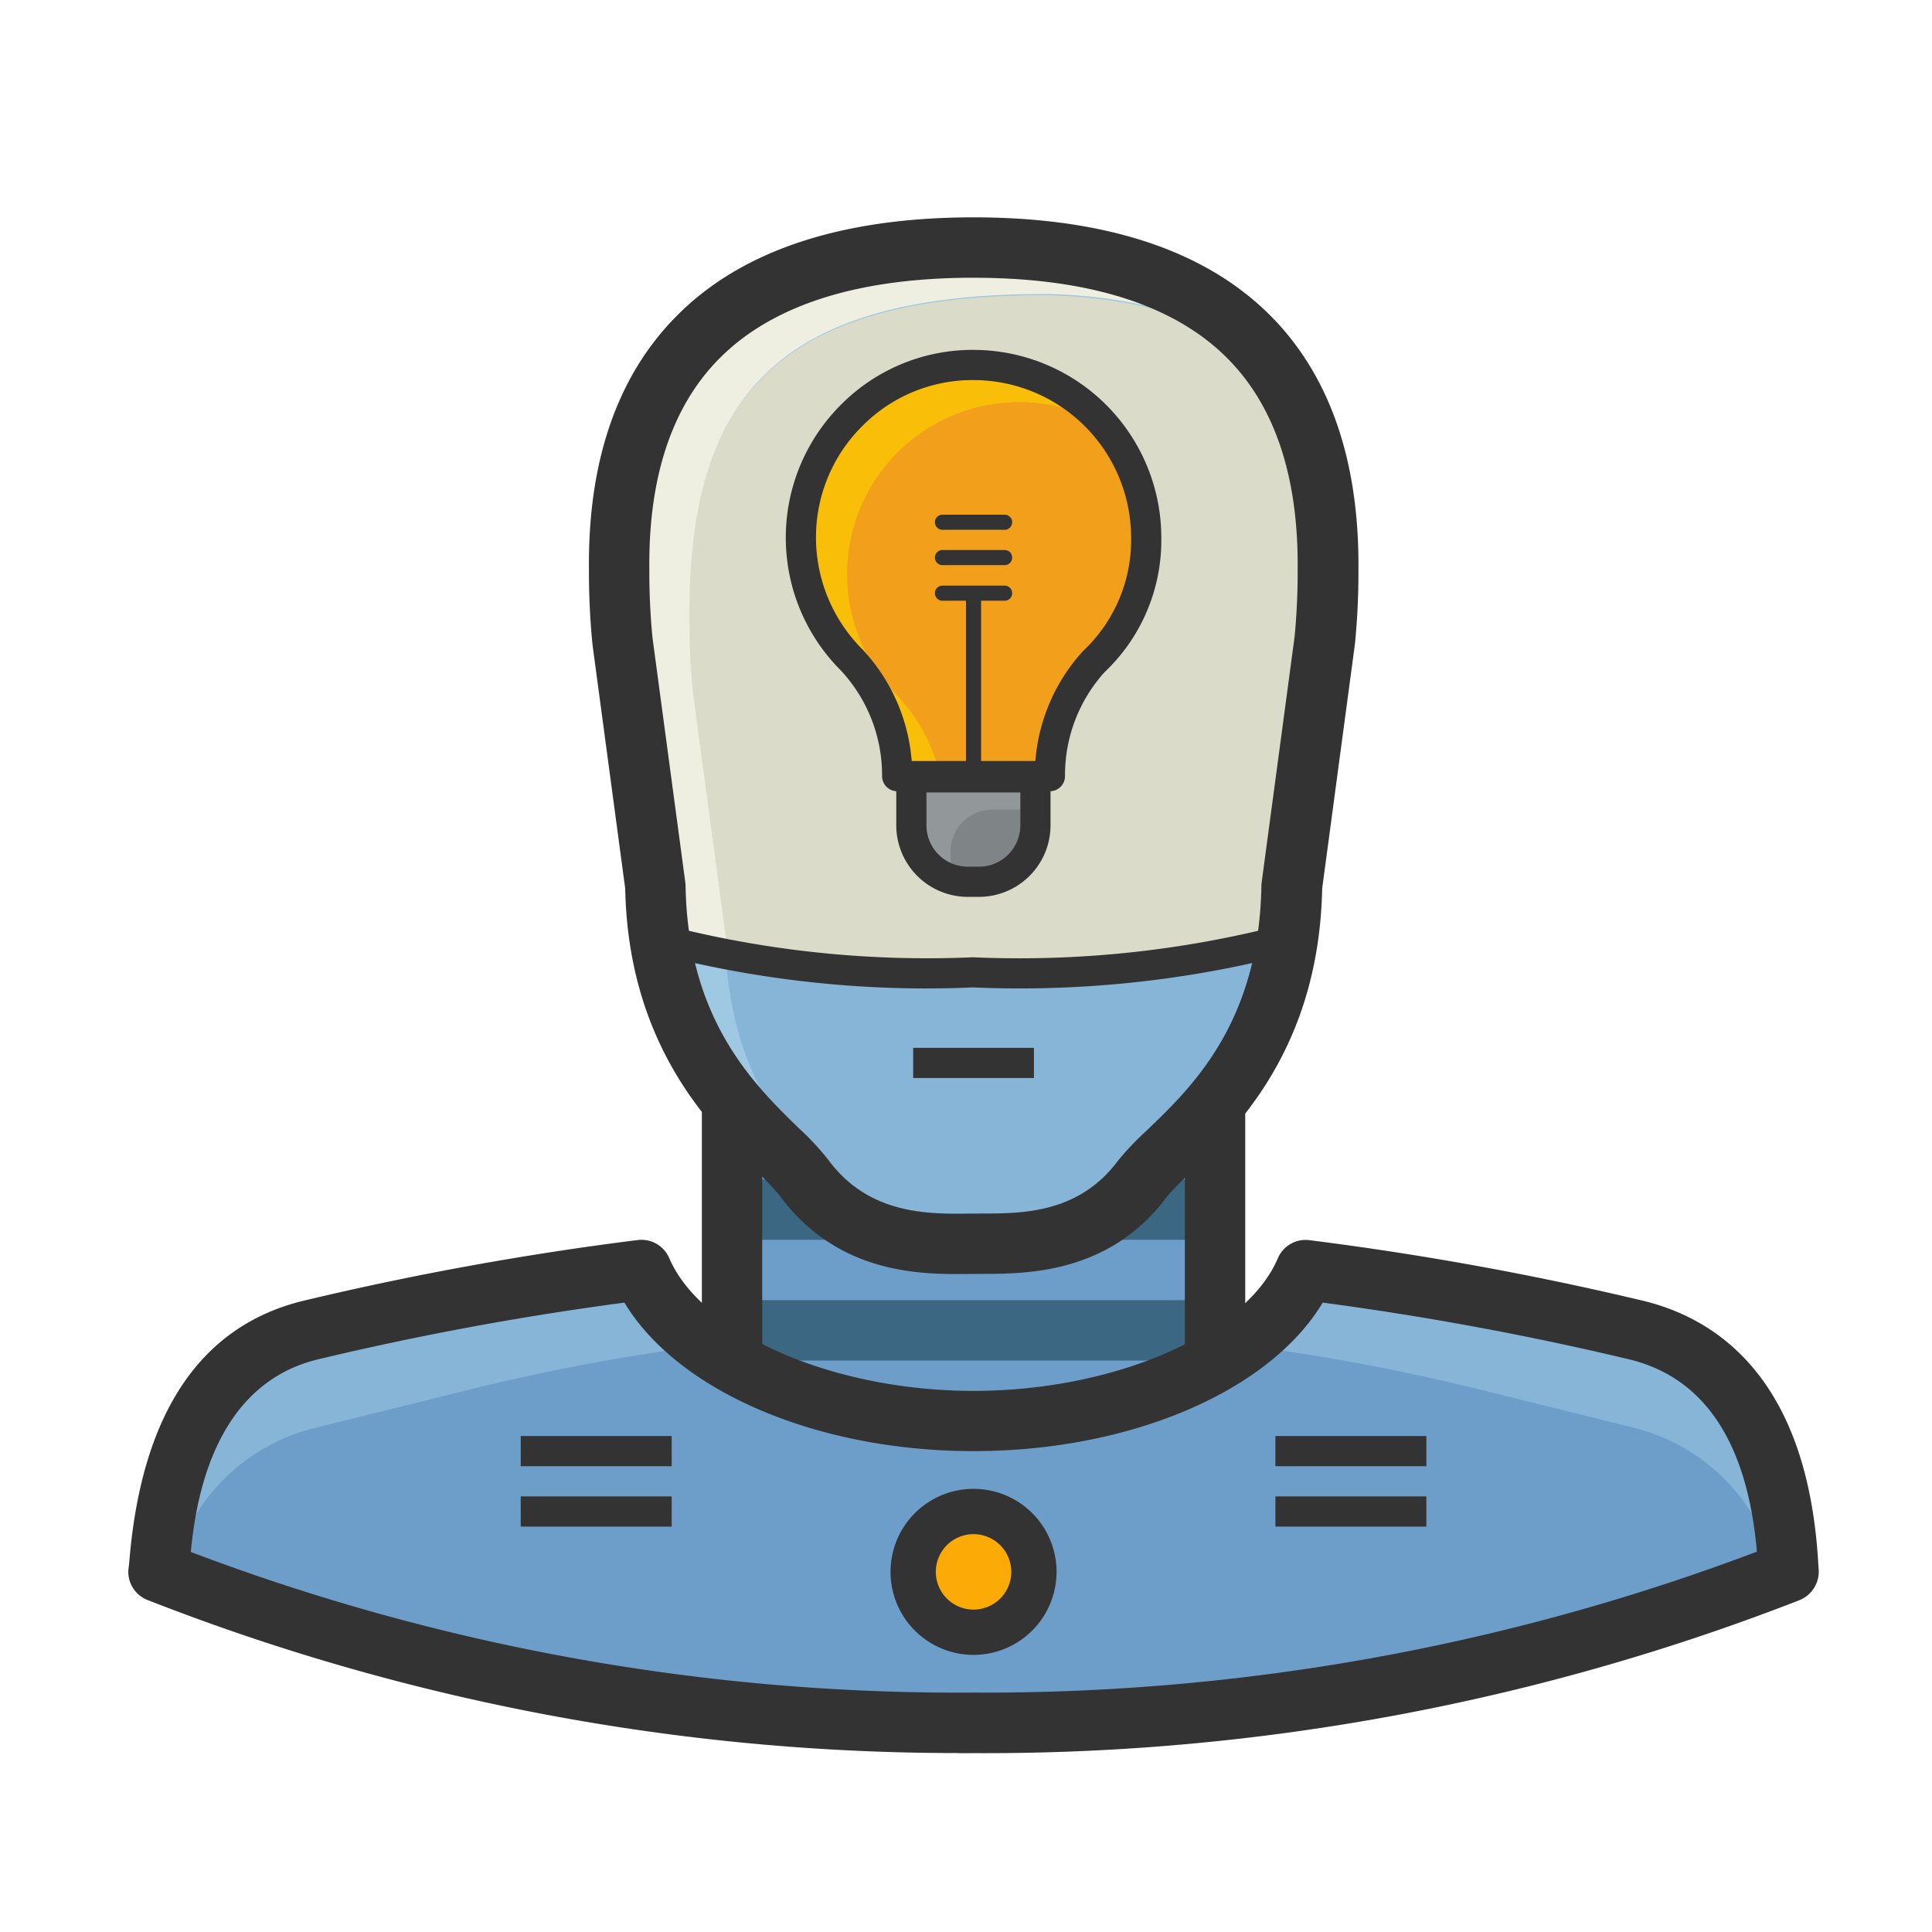 <svg xmlns="http://www.w3.org/2000/svg" viewBox="0 0 128 128"><path d="M86.5 84.14c-2.56 6-12 10-22 10s-19.42-4-22-10a202.201 202.201 0 0 0-22 4c-9.78 2.46-9.74 14.5-10 16a145.642 145.642 0 0 0 54 10 147.162 147.162 0 0 0 54-10c-.14-1.12 0-13.5-10-16a203.525 203.525 0 0 0-22-4z" fill="#87b5d8"/><g fill="#6d9dc9"><path d="M108.28 94.6l-10-2.48a139.666 139.666 0 0 0-33.68-4.14h-.1a139.541 139.541 0 0 0-33.7 4.16l-10 2.48a12.88 12.88 0 0 0-9.22 8.88 132.603 132.603 0 0 0 52.92 10.92 132.54 132.54 0 0 0 53-10.94 12.88 12.88 0 0 0-9.22-8.88z"/><path d="M64.5 94.14a32.982 32.982 0 0 0 16-3.84V70.14h-32v20.14a32.98 32.98 0 0 0 16 3.86z"/></g><path d="M48.5 86.14h32v4h-32zm0-8h32v4h-32z" fill="#3c6782"/><path d="M78.5 70.14h4v20h-4zm-32 0h4v20h-4zm-12 25h10v2h-10zm0 4h10v2h-10zm50-4h10v2h-10zm0 4h10v2h-10z" fill="#333"/><circle cx="64.5" cy="104.14" r="4" fill="#fcaa06"/><path d="M64.5 109.64a5.5 5.5 0 1 1 5.5-5.5 5.507 5.507 0 0 1-5.5 5.5zm0-8a2.5 2.5 0 1 0 2.5 2.5 2.503 2.503 0 0 0-2.5-2.5zm-.992 14.504a146.962 146.962 0 0 1-53.736-10.141 2.001 2.001 0 0 1-1.242-2.204c.02-.126.036-.337.06-.616.846-9.575 4.688-15.3 11.422-16.982a204.864 204.864 0 0 1 22.24-4.045 2.002 2.002 0 0 1 2.085 1.194c2.155 5 10.823 8.8 20.163 8.8 9.356 0 18.024-3.777 20.16-8.785a1.996 1.996 0 0 1 2.089-1.2 206.357 206.357 0 0 1 22.216 4.039c4.867 1.217 10.794 5.2 11.498 17.355l.023.354a2.04 2.04 0 0 1-1.262 2.101 148.543 148.543 0 0 1-54.04 10.137c-.233 0-.462-.001-.693-.001l-.983.004zM12.64 102.82a143.35 143.35 0 0 0 51.847 9.319 144.652 144.652 0 0 0 51.912-9.337c-.628-7.2-3.446-11.488-8.385-12.723a202.202 202.202 0 0 0-20.381-3.777C84.12 92.16 74.92 96.14 64.5 96.14c-10.403 0-19.602-3.98-23.13-9.838a200.962 200.962 0 0 0-20.403 3.783c-6.832 1.72-8 9.35-8.325 12.736z" fill="#333"/><path d="M64.5 16.14c-17.64 0-23.6 9.38-23.48 21.58a46.569 46.569 0 0 0 .22 4.74l2.18 16.26c.2 12.2 8 16.74 9.84 19.3a12.8 12.8 0 0 0 11.24 4.74 12.8 12.8 0 0 0 11.24-4.74c2-2.56 9.64-7.1 9.84-19.3l2.18-16.26a45.999 45.999 0 0 0 .22-4.74c.12-12.2-5.84-21.58-23.48-21.58z" fill="#87b5d8"/><path d="M64.5 16.14c-17.64 0-23.6 9.38-23.48 21.58a46.569 46.569 0 0 0 .22 4.74l2.18 16.26a27.355 27.355 0 0 0 .34 3.76 80.467 80.467 0 0 0 20.74 2 79.664 79.664 0 0 0 20.74-2 26.783 26.783 0 0 0 .34-3.76l2.18-16.26a45.999 45.999 0 0 0 .22-4.74c.12-12.2-5.84-21.58-23.48-21.58z" fill="#dadbc8"/><path d="M48.04 62.14l-2.18-16.26a45.996 45.996 0 0 1-.22-4.74c-.14-14.8 5.88-21.58 23.48-21.58a32.519 32.519 0 0 1 14.4 3.5c-3.62-4.04-9.7-6.92-19.02-6.92-17.64 0-23.6 9.38-23.48 21.58a46.569 46.569 0 0 0 .22 4.74l2.18 16.26c.2 12.2 8 16.74 9.84 19.3a8.921 8.921 0 0 0 4.58 3.32c-1.96-2.58-9.58-7.2-9.8-19.2z" fill="#9fc8e2"/><path d="M43.76 62.46l4.32.2v-.6L45.9 45.8a45.999 45.999 0 0 1-.22-4.74c-.14-14.8 5.88-21.58 23.48-21.58a32.519 32.519 0 0 1 14.32 3.46 12.6 12.6 0 0 0-.7-.76c-3.74-3.54-9.6-6.04-18.28-6.04a27.999 27.999 0 0 0-15.22 3.62 16.994 16.994 0 0 0-3.18 2.6 14.793 14.793 0 0 0-1.84 2.34 17.28 17.28 0 0 0-1.4 2.62c-.14.3-.26.62-.38.94a26.22 26.22 0 0 0-1.46 9.48 41.41 41.41 0 0 0 .2 4.38v.34l2.18 16.26a16.443 16.443 0 0 0 .12 2 12.815 12.815 0 0 0 .24 1.74z" fill="#efefe1"/><path d="M63.37 84.41c-3.127 0-8.138-.35-11.72-5.2a15.378 15.378 0 0 0-1.52-1.597c-2.973-2.9-8.495-8.26-8.708-18.74l-2.165-16.146a48.864 48.864 0 0 1-.238-5.015c-.07-7.165 1.878-12.816 5.8-16.767C49.1 16.602 55.734 14.4 64.5 14.4s15.4 2.202 19.7 6.544c3.912 3.95 5.86 9.602 5.8 16.796a48.084 48.084 0 0 1-.231 4.917l-2.172 16.215c-.216 10.66-5.806 16.018-8.814 18.9a17.453 17.453 0 0 0-1.446 1.479c-3.798 5.146-9.325 5.146-12.295 5.147l-.856.005-.797.005zM64.5 18.4c-7.658 0-13.327 1.803-16.848 5.36-3.134 3.164-4.692 7.854-4.632 13.94a44.895 44.895 0 0 0 .211 4.565l2.172 16.19a2.288 2.288 0 0 1 .018.233c.145 8.907 4.57 13.2 7.5 16.056a17.485 17.485 0 0 1 1.965 2.11c2.673 3.62 6.622 3.58 9.24 3.55l.896-.005c2.734 0 6.48-.001 9.1-3.566a19.366 19.366 0 0 1 1.864-1.948c2.962-2.837 7.436-7.125 7.585-16.197a2.288 2.288 0 0 1 .018-.233l2.18-16.26a44.056 44.056 0 0 0 .203-4.465c.06-6.116-1.5-10.807-4.633-13.97-3.52-3.556-9.2-5.358-16.848-5.358z" fill="#333"/><path d="M75.94 35.74a11.44 11.44 0 1 0-19.5 8 11.22 11.22 0 0 1 3 7.68h10.12a11.22 11.22 0 0 1 2.94-7.62 10.98 10.98 0 0 0 3.44-8.06z" fill="#f29f1c"/><path d="M59.5 46.14a11.4 11.4 0 0 1 8-19.5 11.579 11.579 0 0 1 5.34 1.3A11.44 11.44 0 1 0 56.5 43.8a11.22 11.22 0 0 1 3 7.68h2.8a11.48 11.48 0 0 0-2.8-5.34z" fill="#f9bf08"/><path d="M60.38,51.5v3.18a3.74,3.74,0,0,0,3.74,3.74h.74a3.74,3.74,0,0,0,3.74-3.74V51.5Z" fill="#7f8587"/><path d="M62.98 56.82v-.42a2.76 2.76 0 0 1 2.76-2.76h2.88V51.5h-8.24v3.18a3.76 3.76 0 0 0 2.94 3.66 3.601 3.601 0 0 1-.34-1.52z" fill="#929799"/><g fill="#333"><path d="M69.56 52.42H59.44a1.001 1.001 0 0 1-1-1.004 10.19 10.19 0 0 0-2.732-6.996 12.438 12.438 0 0 1 .087-17.685 12.286 12.286 0 0 1 8.834-3.553A12.455 12.455 0 0 1 76.94 35.741a12.02 12.02 0 0 1-3.754 8.786 10.166 10.166 0 0 0-2.626 6.889.999.999 0 0 1-1 1.004zm-9.156-2h8.193a12.186 12.186 0 0 1 3.165-7.295 10.065 10.065 0 0 0 3.178-7.379v-.017a10.453 10.453 0 0 0-10.333-10.547 10.267 10.267 0 0 0-7.413 2.982 10.373 10.373 0 0 0-3.133 7.35 10.496 10.496 0 0 0 3.083 7.516 12.208 12.208 0 0 1 3.259 7.389z"/><path d="M64.86 59.42h-.74a4.745 4.745 0 0 1-4.74-4.74V51.5a1 1 0 0 1 1-1h8.22a1 1 0 0 1 1 1v3.18a4.745 4.745 0 0 1-4.74 4.74zm-3.48-6.92v2.18a2.743 2.743 0 0 0 2.74 2.74h.74a2.742 2.742 0 0 0 2.74-2.74V52.5zm5.18-12.7h-4.12a.5.5 0 0 1 0-1h4.12a.5.5 0 0 1 0 1zm0-2.36h-4.12a.5.5 0 0 1 0-1h4.12a.5.5 0 0 1 0 1zm0-2.34h-4.12a.5.5 0 0 1 0-1h4.12a.5.5 0 0 1 0 1z"/><path d="M64 39.74h1V52h-1zm-3.5 29.68h8v2h-8zm.87-3.933a71.171 71.171 0 0 1-17.111-2.097l.48-1.94a69.318 69.318 0 0 0 19.716 1.972 69.54 69.54 0 0 0 19.804-1.972l.48 1.94a71.401 71.401 0 0 1-20.284 2.028q-1.54.068-3.085.068z"/></g></svg>